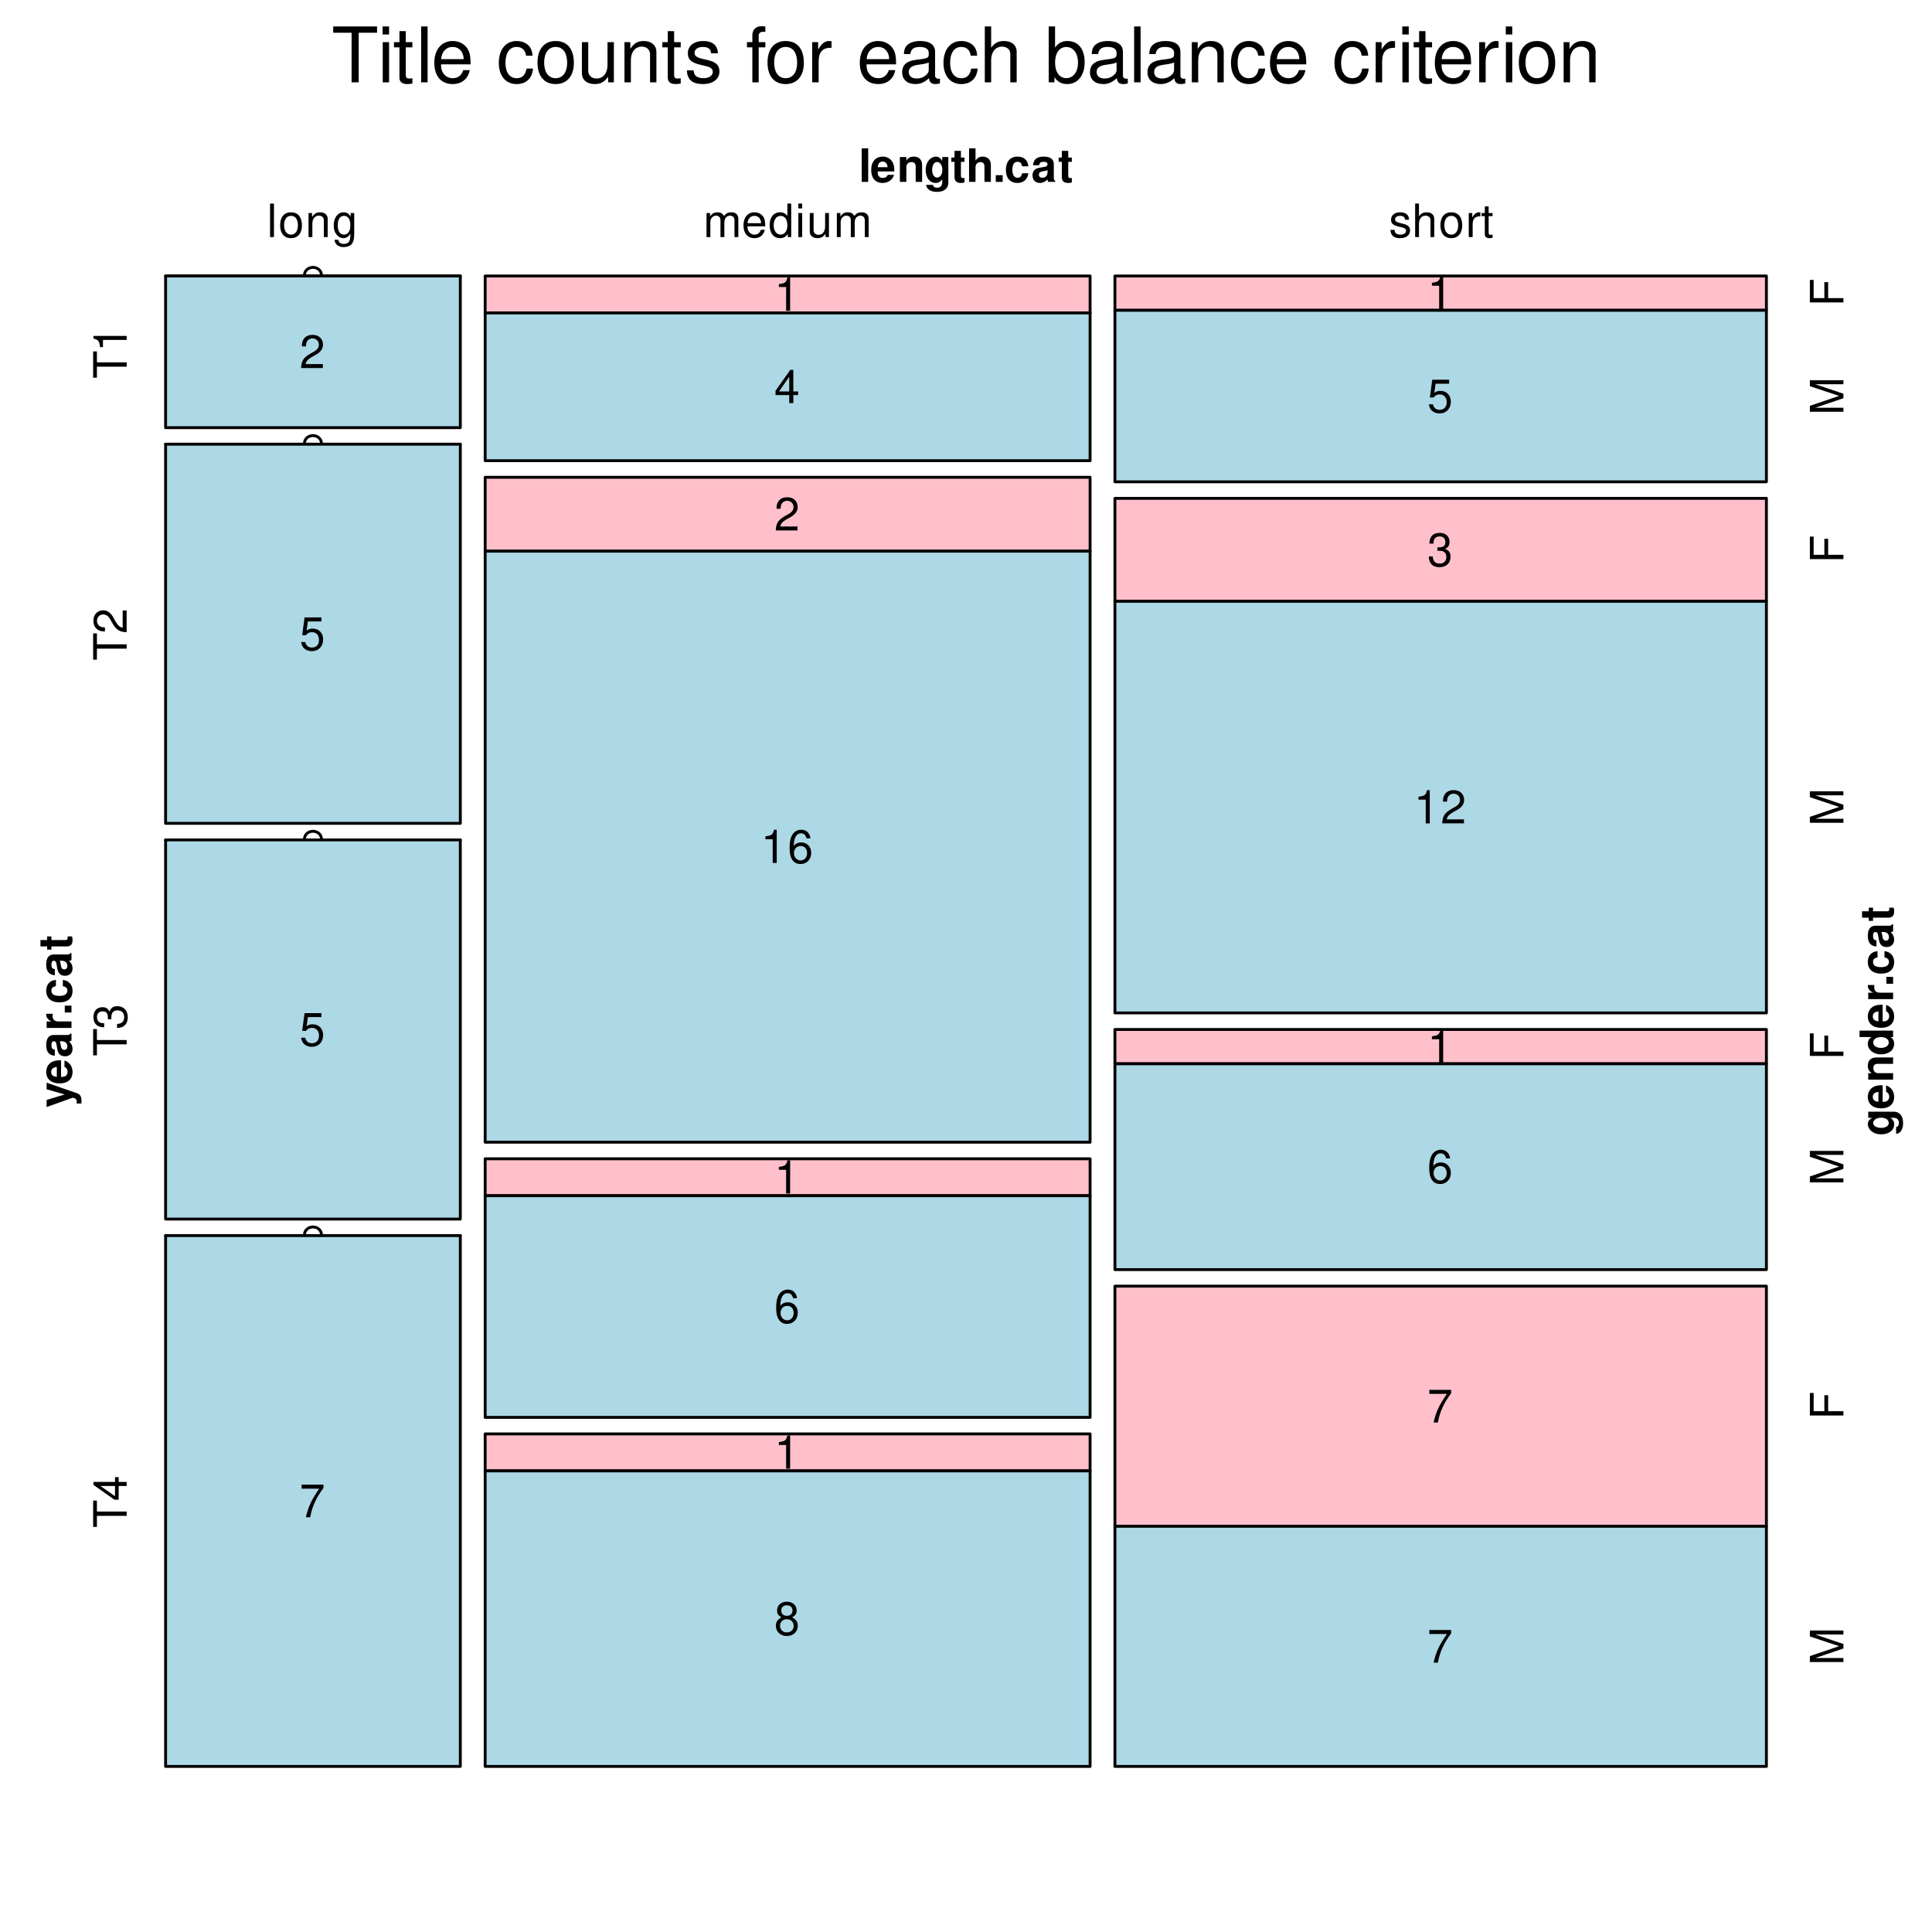 <?xml version="1.0" encoding="UTF-8"?>
<svg xmlns="http://www.w3.org/2000/svg" xmlns:xlink="http://www.w3.org/1999/xlink" width="504pt" height="504pt" viewBox="0 0 504 504" version="1.1">
<defs>
<g>
<symbol overflow="visible" id="glyph0-0">
<path style="stroke:none;" d=""/>
</symbol>
<symbol overflow="visible" id="glyph0-1">
<path style="stroke:none;" d="M 7.078 -12.938 L 11.859 -12.938 L 11.859 -14.578 L 0.422 -14.578 L 0.422 -12.938 L 5.219 -12.938 L 5.219 0 L 7.078 0 Z M 7.078 -12.938 "/>
</symbol>
<symbol overflow="visible" id="glyph0-2">
<path style="stroke:none;" d="M 3 -10.484 L 1.344 -10.484 L 1.344 0 L 3 0 Z M 3 -14.578 L 1.312 -14.578 L 1.312 -12.484 L 3 -12.484 Z M 3 -14.578 "/>
</symbol>
<symbol overflow="visible" id="glyph0-3">
<path style="stroke:none;" d="M 5.078 -10.484 L 3.359 -10.484 L 3.359 -13.359 L 1.703 -13.359 L 1.703 -10.484 L 0.281 -10.484 L 0.281 -9.125 L 1.703 -9.125 L 1.703 -1.203 C 1.703 -0.125 2.422 0.453 3.719 0.453 C 4.156 0.453 4.516 0.422 5.078 0.312 L 5.078 -1.078 C 4.844 -1.016 4.625 -1 4.281 -1 C 3.562 -1 3.359 -1.203 3.359 -1.938 L 3.359 -9.125 L 5.078 -9.125 Z M 5.078 -10.484 "/>
</symbol>
<symbol overflow="visible" id="glyph0-4">
<path style="stroke:none;" d="M 3.047 -14.578 L 1.359 -14.578 L 1.359 0 L 3.047 0 Z M 3.047 -14.578 "/>
</symbol>
<symbol overflow="visible" id="glyph0-5">
<path style="stroke:none;" d="M 10.266 -4.688 C 10.266 -6.281 10.141 -7.234 9.844 -8.016 C 9.156 -9.734 7.562 -10.781 5.594 -10.781 C 2.688 -10.781 0.797 -8.562 0.797 -5.094 C 0.797 -1.641 2.594 0.453 5.562 0.453 C 7.953 0.453 9.625 -0.906 10.047 -3.188 L 8.359 -3.188 C 7.906 -1.797 6.953 -1.078 5.625 -1.078 C 4.562 -1.078 3.656 -1.562 3.094 -2.438 C 2.703 -3.047 2.562 -3.641 2.547 -4.688 Z M 2.578 -6.047 C 2.719 -7.984 3.906 -9.234 5.578 -9.234 C 7.281 -9.234 8.453 -7.922 8.453 -6.047 Z M 2.578 -6.047 "/>
</symbol>
<symbol overflow="visible" id="glyph0-6">
<path style="stroke:none;" d=""/>
</symbol>
<symbol overflow="visible" id="glyph0-7">
<path style="stroke:none;" d="M 9.422 -6.953 C 9.344 -7.984 9.125 -8.641 8.719 -9.219 C 8 -10.203 6.734 -10.781 5.281 -10.781 C 2.438 -10.781 0.625 -8.547 0.625 -5.062 C 0.625 -1.688 2.422 0.453 5.266 0.453 C 7.766 0.453 9.344 -1.047 9.547 -3.594 L 7.859 -3.594 C 7.578 -1.922 6.719 -1.078 5.297 -1.078 C 3.453 -1.078 2.359 -2.578 2.359 -5.062 C 2.359 -7.688 3.438 -9.234 5.266 -9.234 C 6.656 -9.234 7.547 -8.422 7.734 -6.953 Z M 9.422 -6.953 "/>
</symbol>
<symbol overflow="visible" id="glyph0-8">
<path style="stroke:none;" d="M 5.438 -10.781 C 2.484 -10.781 0.719 -8.688 0.719 -5.156 C 0.719 -1.625 2.484 0.453 5.453 0.453 C 8.422 0.453 10.203 -1.641 10.203 -5.078 C 10.203 -8.719 8.484 -10.781 5.438 -10.781 Z M 5.453 -9.234 C 7.344 -9.234 8.453 -7.703 8.453 -5.094 C 8.453 -2.625 7.297 -1.078 5.453 -1.078 C 3.594 -1.078 2.453 -2.625 2.453 -5.156 C 2.453 -7.703 3.594 -9.234 5.453 -9.234 Z M 5.453 -9.234 "/>
</symbol>
<symbol overflow="visible" id="glyph0-9">
<path style="stroke:none;" d="M 9.641 0 L 9.641 -10.484 L 7.984 -10.484 L 7.984 -4.547 C 7.984 -2.406 6.859 -1 5.125 -1 C 3.797 -1 2.953 -1.797 2.953 -3.062 L 2.953 -10.484 L 1.297 -10.484 L 1.297 -2.406 C 1.297 -0.656 2.594 0.453 4.641 0.453 C 6.188 0.453 7.156 -0.078 8.141 -1.453 L 8.141 0 Z M 9.641 0 "/>
</symbol>
<symbol overflow="visible" id="glyph0-10">
<path style="stroke:none;" d="M 1.406 -10.484 L 1.406 0 L 3.078 0 L 3.078 -5.781 C 3.078 -7.922 4.203 -9.312 5.922 -9.312 C 7.234 -9.312 8.078 -8.516 8.078 -7.266 L 8.078 0 L 9.734 0 L 9.734 -7.922 C 9.734 -9.656 8.438 -10.781 6.422 -10.781 C 4.859 -10.781 3.859 -10.188 2.938 -8.719 L 2.938 -10.484 Z M 1.406 -10.484 "/>
</symbol>
<symbol overflow="visible" id="glyph0-11">
<path style="stroke:none;" d="M 8.766 -7.562 C 8.734 -9.625 7.375 -10.781 4.953 -10.781 C 2.516 -10.781 0.938 -9.516 0.938 -7.578 C 0.938 -5.938 1.781 -5.156 4.266 -4.562 L 5.812 -4.188 C 6.984 -3.906 7.438 -3.484 7.438 -2.734 C 7.438 -1.734 6.453 -1.078 5 -1.078 C 4.094 -1.078 3.344 -1.344 2.922 -1.781 C 2.656 -2.078 2.547 -2.375 2.438 -3.125 L 0.688 -3.125 C 0.766 -0.703 2.125 0.453 4.859 0.453 C 7.5 0.453 9.188 -0.844 9.188 -2.859 C 9.188 -4.422 8.297 -5.281 6.219 -5.781 L 4.625 -6.156 C 3.266 -6.484 2.688 -6.922 2.688 -7.656 C 2.688 -8.641 3.547 -9.234 4.906 -9.234 C 6.234 -9.234 6.953 -8.656 7 -7.562 Z M 8.766 -7.562 "/>
</symbol>
<symbol overflow="visible" id="glyph0-12">
<path style="stroke:none;" d="M 5.156 -10.484 L 3.422 -10.484 L 3.422 -12.125 C 3.422 -12.812 3.797 -13.188 4.578 -13.188 C 4.719 -13.188 4.781 -13.188 5.156 -13.156 L 5.156 -14.547 C 4.781 -14.625 4.562 -14.641 4.219 -14.641 C 2.688 -14.641 1.766 -13.766 1.766 -12.266 L 1.766 -10.484 L 0.359 -10.484 L 0.359 -9.125 L 1.766 -9.125 L 1.766 0 L 3.422 0 L 3.422 -9.125 L 5.156 -9.125 Z M 5.156 -10.484 "/>
</symbol>
<symbol overflow="visible" id="glyph0-13">
<path style="stroke:none;" d="M 1.375 -10.484 L 1.375 0 L 3.062 0 L 3.062 -5.438 C 3.078 -7.953 4.125 -9.078 6.422 -9.016 L 6.422 -10.719 C 6.141 -10.766 5.984 -10.781 5.781 -10.781 C 4.703 -10.781 3.875 -10.141 2.922 -8.578 L 2.922 -10.484 Z M 1.375 -10.484 "/>
</symbol>
<symbol overflow="visible" id="glyph0-14">
<path style="stroke:none;" d="M 10.703 -0.984 C 10.516 -0.938 10.438 -0.938 10.344 -0.938 C 9.766 -0.938 9.438 -1.234 9.438 -1.766 L 9.438 -7.922 C 9.438 -9.781 8.078 -10.781 5.5 -10.781 C 3.953 -10.781 2.734 -10.344 2.016 -9.562 C 1.547 -9.016 1.344 -8.422 1.297 -7.375 L 2.984 -7.375 C 3.125 -8.656 3.875 -9.234 5.438 -9.234 C 6.953 -9.234 7.781 -8.688 7.781 -7.688 L 7.781 -7.234 C 7.766 -6.516 7.406 -6.266 6.047 -6.078 C 3.688 -5.781 3.312 -5.703 2.688 -5.438 C 1.453 -4.922 0.844 -4 0.844 -2.641 C 0.844 -0.734 2.156 0.453 4.281 0.453 C 5.594 0.453 6.656 0 7.844 -1.078 C 7.953 0 8.484 0.453 9.562 0.453 C 9.922 0.453 10.141 0.422 10.703 0.281 Z M 7.781 -3.297 C 7.781 -2.734 7.625 -2.406 7.125 -1.938 C 6.438 -1.312 5.625 -1 4.641 -1 C 3.344 -1 2.578 -1.625 2.578 -2.688 C 2.578 -3.781 3.297 -4.344 5.094 -4.594 C 6.875 -4.844 7.219 -4.922 7.781 -5.188 Z M 7.781 -3.297 "/>
</symbol>
<symbol overflow="visible" id="glyph0-15">
<path style="stroke:none;" d="M 1.406 -14.578 L 1.406 0 L 3.062 0 L 3.062 -5.781 C 3.062 -7.922 4.188 -9.312 5.906 -9.312 C 6.453 -9.312 6.984 -9.156 7.375 -8.859 C 7.859 -8.5 8.062 -8 8.062 -7.266 L 8.062 0 L 9.719 0 L 9.719 -7.922 C 9.719 -9.688 8.453 -10.781 6.422 -10.781 C 4.938 -10.781 4.047 -10.312 3.062 -9.047 L 3.062 -14.578 Z M 1.406 -14.578 "/>
</symbol>
<symbol overflow="visible" id="glyph0-16">
<path style="stroke:none;" d="M 1.078 -14.578 L 1.078 0 L 2.578 0 L 2.578 -1.344 C 3.375 -0.125 4.438 0.453 5.906 0.453 C 8.656 0.453 10.453 -1.797 10.453 -5.281 C 10.453 -8.688 8.766 -10.781 5.984 -10.781 C 4.547 -10.781 3.516 -10.234 2.734 -9.062 L 2.734 -14.578 Z M 5.656 -9.219 C 7.516 -9.219 8.719 -7.594 8.719 -5.094 C 8.719 -2.719 7.484 -1.094 5.656 -1.094 C 3.875 -1.094 2.734 -2.703 2.734 -5.156 C 2.734 -7.625 3.875 -9.219 5.656 -9.219 Z M 5.656 -9.219 "/>
</symbol>
<symbol overflow="visible" id="glyph1-0">
<path style="stroke:none;" d=""/>
</symbol>
<symbol overflow="visible" id="glyph1-1">
<path style="stroke:none;" d="M 2.484 -8.75 L 0.797 -8.75 L 0.797 0 L 2.484 0 Z M 2.484 -8.75 "/>
</symbol>
<symbol overflow="visible" id="glyph1-2">
<path style="stroke:none;" d="M 6.281 -2.719 C 6.297 -2.859 6.297 -2.922 6.297 -3 C 6.297 -3.641 6.203 -4.25 6.047 -4.703 C 5.609 -5.875 4.578 -6.594 3.266 -6.594 C 1.406 -6.594 0.266 -5.25 0.266 -3.078 C 0.266 -1 1.391 0.281 3.234 0.281 C 4.688 0.281 5.859 -0.547 6.234 -1.828 L 4.578 -1.828 C 4.375 -1.312 3.906 -1.016 3.281 -1.016 C 2.812 -1.016 2.422 -1.219 2.188 -1.578 C 2.031 -1.812 1.969 -2.094 1.938 -2.719 Z M 1.969 -3.828 C 2.078 -4.828 2.5 -5.297 3.234 -5.297 C 4.016 -5.297 4.469 -4.781 4.547 -3.828 Z M 1.969 -3.828 "/>
</symbol>
<symbol overflow="visible" id="glyph1-3">
<path style="stroke:none;" d="M 0.75 -6.484 L 0.75 0 L 2.438 0 L 2.438 -3.891 C 2.438 -4.656 2.969 -5.156 3.797 -5.156 C 4.516 -5.156 4.875 -4.766 4.875 -4 L 4.875 0 L 6.547 0 L 6.547 -4.344 C 6.547 -5.781 5.766 -6.594 4.375 -6.594 C 3.5 -6.594 2.922 -6.281 2.438 -5.547 L 2.438 -6.484 Z M 0.75 -6.484 "/>
</symbol>
<symbol overflow="visible" id="glyph1-4">
<path style="stroke:none;" d="M 4.797 -6.484 L 4.797 -5.484 C 4.328 -6.234 3.812 -6.594 3.125 -6.594 C 2.562 -6.594 1.922 -6.297 1.469 -5.828 C 0.828 -5.156 0.484 -4.219 0.484 -3.078 C 0.484 -1.094 1.547 0.281 3.094 0.281 C 3.797 0.281 4.219 0.047 4.797 -0.656 L 4.797 0.219 C 4.797 1 4.25 1.531 3.453 1.531 C 2.859 1.531 2.484 1.266 2.359 0.781 L 0.625 0.781 C 0.641 1.281 0.812 1.625 1.266 1.984 C 1.781 2.406 2.484 2.609 3.391 2.609 C 5.266 2.609 6.391 1.719 6.391 0.219 L 6.391 -6.484 Z M 3.438 -5.188 C 4.234 -5.188 4.828 -4.312 4.828 -3.109 C 4.828 -1.938 4.266 -1.125 3.422 -1.125 C 2.688 -1.125 2.172 -1.938 2.172 -3.109 C 2.172 -4.328 2.688 -5.188 3.438 -5.188 Z M 3.438 -5.188 "/>
</symbol>
<symbol overflow="visible" id="glyph1-5">
<path style="stroke:none;" d="M 3.609 -6.344 L 2.672 -6.344 L 2.672 -8.094 L 1 -8.094 L 1 -6.344 L 0.172 -6.344 L 0.172 -5.234 L 1 -5.234 L 1 -1.25 C 1 -0.234 1.531 0.281 2.641 0.281 C 3.031 0.281 3.297 0.234 3.609 0.141 L 3.609 -1.031 C 3.438 -1.016 3.359 -1 3.234 -1 C 2.781 -1 2.672 -1.125 2.672 -1.703 L 2.672 -5.234 L 3.609 -5.234 Z M 3.609 -6.344 "/>
</symbol>
<symbol overflow="visible" id="glyph1-6">
<path style="stroke:none;" d="M 0.797 -8.75 L 0.797 0 L 2.484 0 L 2.484 -3.891 C 2.484 -4.625 3.031 -5.156 3.781 -5.156 C 4.156 -5.156 4.422 -5.031 4.625 -4.766 C 4.781 -4.547 4.812 -4.375 4.812 -3.953 L 4.812 0 L 6.484 0 L 6.484 -4.344 C 6.484 -5.141 6.281 -5.719 5.828 -6.094 C 5.453 -6.406 4.922 -6.594 4.375 -6.594 C 3.547 -6.594 2.953 -6.266 2.484 -5.547 L 2.484 -8.75 Z M 0.797 -8.75 "/>
</symbol>
<symbol overflow="visible" id="glyph1-7">
<path style="stroke:none;" d="M 2.562 -1.75 L 0.766 -1.75 L 0.766 0 L 2.562 0 Z M 2.562 -1.75 "/>
</symbol>
<symbol overflow="visible" id="glyph1-8">
<path style="stroke:none;" d="M 6.266 -4.062 C 6.141 -5.641 5.094 -6.594 3.469 -6.594 C 1.531 -6.594 0.406 -5.312 0.406 -3.109 C 0.406 -0.969 1.531 0.281 3.438 0.281 C 5.016 0.281 6.109 -0.703 6.266 -2.25 L 4.656 -2.25 C 4.453 -1.406 4.109 -1.078 3.438 -1.078 C 2.594 -1.078 2.094 -1.844 2.094 -3.109 C 2.094 -3.734 2.203 -4.297 2.406 -4.688 C 2.609 -5.047 2.969 -5.234 3.453 -5.234 C 4.141 -5.234 4.469 -4.906 4.656 -4.062 Z M 6.266 -4.062 "/>
</symbol>
<symbol overflow="visible" id="glyph1-9">
<path style="stroke:none;" d="M 6.281 -0.203 C 6 -0.484 5.906 -0.672 5.906 -1 L 5.906 -4.594 C 5.906 -5.922 5 -6.594 3.25 -6.594 C 1.5 -6.594 0.594 -5.844 0.484 -4.344 L 2.094 -4.344 C 2.188 -5.016 2.453 -5.234 3.281 -5.234 C 3.938 -5.234 4.266 -5.016 4.266 -4.578 C 4.266 -4.375 4.156 -4.188 3.969 -4.078 C 3.75 -3.953 3.75 -3.953 2.922 -3.828 L 2.25 -3.703 C 0.953 -3.484 0.344 -2.828 0.344 -1.672 C 0.344 -0.5 1.109 0.281 2.297 0.281 C 3.031 0.281 3.672 -0.031 4.266 -0.641 C 4.266 -0.312 4.312 -0.188 4.469 0 L 6.281 0 Z M 4.266 -2.609 C 4.266 -1.625 3.781 -1.078 2.922 -1.078 C 2.359 -1.078 2.016 -1.375 2.016 -1.859 C 2.016 -2.359 2.281 -2.609 2.969 -2.75 L 3.547 -2.859 C 4 -2.938 4.062 -2.969 4.266 -3.062 Z M 4.266 -2.609 "/>
</symbol>
<symbol overflow="visible" id="glyph2-0">
<path style="stroke:none;" d=""/>
</symbol>
<symbol overflow="visible" id="glyph2-1">
<path style="stroke:none;" d="M -6.484 -4.734 L -1.766 -3.391 L -6.484 -1.953 L -6.484 -0.109 L 0.266 -2.516 C 0.938 -2.516 1.391 -2.094 1.391 -1.469 C 1.391 -1.344 1.375 -1.234 1.312 -1.031 L 2.578 -1.031 C 2.609 -1.281 2.625 -1.422 2.625 -1.625 C 2.625 -2.062 2.547 -2.547 2.422 -2.844 C 2.234 -3.312 1.969 -3.516 1.188 -3.797 L -6.484 -6.453 Z M -6.484 -4.734 "/>
</symbol>
<symbol overflow="visible" id="glyph2-2">
<path style="stroke:none;" d="M -2.719 -6.281 C -2.859 -6.297 -2.922 -6.297 -3 -6.297 C -3.641 -6.297 -4.25 -6.203 -4.703 -6.047 C -5.875 -5.609 -6.594 -4.578 -6.594 -3.266 C -6.594 -1.406 -5.25 -0.266 -3.078 -0.266 C -1 -0.266 0.281 -1.391 0.281 -3.234 C 0.281 -4.688 -0.547 -5.859 -1.828 -6.234 L -1.828 -4.578 C -1.312 -4.375 -1.016 -3.906 -1.016 -3.281 C -1.016 -2.812 -1.219 -2.422 -1.578 -2.188 C -1.812 -2.031 -2.094 -1.969 -2.719 -1.938 Z M -3.828 -1.969 C -4.828 -2.078 -5.297 -2.5 -5.297 -3.234 C -5.297 -4.016 -4.781 -4.469 -3.828 -4.547 Z M -3.828 -1.969 "/>
</symbol>
<symbol overflow="visible" id="glyph2-3">
<path style="stroke:none;" d="M -0.203 -6.281 C -0.484 -6 -0.672 -5.906 -1 -5.906 L -4.594 -5.906 C -5.922 -5.906 -6.594 -5 -6.594 -3.25 C -6.594 -1.5 -5.844 -0.594 -4.344 -0.484 L -4.344 -2.094 C -5.016 -2.188 -5.234 -2.453 -5.234 -3.281 C -5.234 -3.938 -5.016 -4.266 -4.578 -4.266 C -4.375 -4.266 -4.188 -4.156 -4.078 -3.969 C -3.953 -3.75 -3.953 -3.75 -3.828 -2.922 L -3.703 -2.25 C -3.484 -0.953 -2.828 -0.344 -1.672 -0.344 C -0.5 -0.344 0.281 -1.109 0.281 -2.297 C 0.281 -3.031 -0.031 -3.672 -0.641 -4.266 C -0.312 -4.266 -0.188 -4.312 0 -4.469 L 0 -6.281 Z M -2.609 -4.266 C -1.625 -4.266 -1.078 -3.781 -1.078 -2.922 C -1.078 -2.359 -1.375 -2.016 -1.859 -2.016 C -2.359 -2.016 -2.609 -2.281 -2.75 -2.969 L -2.859 -3.547 C -2.938 -4 -2.969 -4.062 -3.062 -4.266 Z M -2.609 -4.266 "/>
</symbol>
<symbol overflow="visible" id="glyph2-4">
<path style="stroke:none;" d="M -6.484 -0.75 L 0 -0.75 L 0 -2.438 L -3.438 -2.438 C -4.422 -2.438 -4.922 -2.922 -4.922 -3.906 C -4.922 -4.094 -4.906 -4.219 -4.875 -4.438 L -6.578 -4.438 C -6.594 -4.344 -6.594 -4.312 -6.594 -4.234 C -6.594 -3.469 -6.078 -2.812 -5.203 -2.438 L -6.484 -2.438 Z M -6.484 -0.75 "/>
</symbol>
<symbol overflow="visible" id="glyph2-5">
<path style="stroke:none;" d="M -1.75 -2.562 L -1.75 -0.766 L 0 -0.766 L 0 -2.562 Z M -1.75 -2.562 "/>
</symbol>
<symbol overflow="visible" id="glyph2-6">
<path style="stroke:none;" d="M -4.062 -6.266 C -5.641 -6.141 -6.594 -5.094 -6.594 -3.469 C -6.594 -1.531 -5.312 -0.406 -3.109 -0.406 C -0.969 -0.406 0.281 -1.531 0.281 -3.438 C 0.281 -5.016 -0.703 -6.109 -2.25 -6.266 L -2.25 -4.656 C -1.406 -4.453 -1.078 -4.109 -1.078 -3.438 C -1.078 -2.594 -1.844 -2.094 -3.109 -2.094 C -3.734 -2.094 -4.297 -2.203 -4.688 -2.406 C -5.047 -2.609 -5.234 -2.969 -5.234 -3.453 C -5.234 -4.141 -4.906 -4.469 -4.062 -4.656 Z M -4.062 -6.266 "/>
</symbol>
<symbol overflow="visible" id="glyph2-7">
<path style="stroke:none;" d="M -6.344 -3.609 L -6.344 -2.672 L -8.094 -2.672 L -8.094 -1 L -6.344 -1 L -6.344 -0.172 L -5.234 -0.172 L -5.234 -1 L -1.25 -1 C -0.234 -1 0.281 -1.531 0.281 -2.641 C 0.281 -3.031 0.234 -3.297 0.141 -3.609 L -1.031 -3.609 C -1.016 -3.438 -1 -3.359 -1 -3.234 C -1 -2.781 -1.125 -2.672 -1.703 -2.672 L -5.234 -2.672 L -5.234 -3.609 Z M -6.344 -3.609 "/>
</symbol>
<symbol overflow="visible" id="glyph2-8">
<path style="stroke:none;" d="M -6.484 -4.797 L -5.484 -4.797 C -6.234 -4.328 -6.594 -3.812 -6.594 -3.125 C -6.594 -2.562 -6.297 -1.922 -5.828 -1.469 C -5.156 -0.828 -4.219 -0.484 -3.078 -0.484 C -1.094 -0.484 0.281 -1.547 0.281 -3.094 C 0.281 -3.797 0.047 -4.219 -0.656 -4.797 L 0.219 -4.797 C 1 -4.797 1.531 -4.25 1.531 -3.453 C 1.531 -2.859 1.266 -2.484 0.781 -2.359 L 0.781 -0.625 C 1.281 -0.641 1.625 -0.812 1.984 -1.266 C 2.406 -1.781 2.609 -2.484 2.609 -3.391 C 2.609 -5.266 1.719 -6.391 0.219 -6.391 L -6.484 -6.391 Z M -5.188 -3.438 C -5.188 -4.234 -4.312 -4.828 -3.109 -4.828 C -1.938 -4.828 -1.125 -4.266 -1.125 -3.422 C -1.125 -2.688 -1.938 -2.172 -3.109 -2.172 C -4.328 -2.172 -5.188 -2.688 -5.188 -3.438 Z M -5.188 -3.438 "/>
</symbol>
<symbol overflow="visible" id="glyph2-9">
<path style="stroke:none;" d="M -6.484 -0.75 L 0 -0.75 L 0 -2.438 L -3.891 -2.438 C -4.656 -2.438 -5.156 -2.969 -5.156 -3.797 C -5.156 -4.516 -4.766 -4.875 -4 -4.875 L 0 -4.875 L 0 -6.547 L -4.344 -6.547 C -5.781 -6.547 -6.594 -5.766 -6.594 -4.375 C -6.594 -3.5 -6.281 -2.922 -5.547 -2.438 L -6.484 -2.438 Z M -6.484 -0.75 "/>
</symbol>
<symbol overflow="visible" id="glyph2-10">
<path style="stroke:none;" d="M 0 -4.859 L 0 -6.547 L -8.75 -6.547 L -8.75 -4.859 L -5.641 -4.859 C -6.281 -4.438 -6.594 -3.891 -6.594 -3.078 C -6.594 -1.531 -5.094 -0.344 -3.141 -0.344 C -2.266 -0.344 -1.375 -0.609 -0.75 -1.047 C -0.125 -1.484 0.281 -2.281 0.281 -3.078 C 0.281 -3.891 -0.016 -4.438 -0.656 -4.859 Z M -5.188 -3.438 C -5.188 -4.297 -4.375 -4.859 -3.125 -4.859 C -1.938 -4.859 -1.125 -4.281 -1.125 -3.438 C -1.125 -2.609 -1.953 -2.031 -3.141 -2.031 C -4.359 -2.031 -5.188 -2.609 -5.188 -3.438 Z M -5.188 -3.438 "/>
</symbol>
<symbol overflow="visible" id="glyph3-0">
<path style="stroke:none;" d=""/>
</symbol>
<symbol overflow="visible" id="glyph3-1">
<path style="stroke:none;" d="M 1.828 -8.75 L 0.812 -8.75 L 0.812 0 L 1.828 0 Z M 1.828 -8.75 "/>
</symbol>
<symbol overflow="visible" id="glyph3-2">
<path style="stroke:none;" d="M 3.266 -6.469 C 1.484 -6.469 0.438 -5.203 0.438 -3.094 C 0.438 -0.969 1.484 0.281 3.281 0.281 C 5.047 0.281 6.125 -0.984 6.125 -3.047 C 6.125 -5.234 5.094 -6.469 3.266 -6.469 Z M 3.281 -5.547 C 4.406 -5.547 5.078 -4.625 5.078 -3.062 C 5.078 -1.578 4.375 -0.641 3.281 -0.641 C 2.156 -0.641 1.469 -1.578 1.469 -3.094 C 1.469 -4.625 2.156 -5.547 3.281 -5.547 Z M 3.281 -5.547 "/>
</symbol>
<symbol overflow="visible" id="glyph3-3">
<path style="stroke:none;" d="M 0.844 -6.281 L 0.844 0 L 1.844 0 L 1.844 -3.469 C 1.844 -4.75 2.516 -5.594 3.547 -5.594 C 4.344 -5.594 4.844 -5.109 4.844 -4.359 L 4.844 0 L 5.844 0 L 5.844 -4.75 C 5.844 -5.797 5.062 -6.469 3.859 -6.469 C 2.922 -6.469 2.312 -6.109 1.766 -5.234 L 1.766 -6.281 Z M 0.844 -6.281 "/>
</symbol>
<symbol overflow="visible" id="glyph3-4">
<path style="stroke:none;" d="M 4.844 -6.281 L 4.844 -5.375 C 4.344 -6.125 3.797 -6.469 3 -6.469 C 1.469 -6.469 0.422 -5.047 0.422 -3.031 C 0.422 -1.984 0.672 -1.219 1.219 -0.578 C 1.688 -0.031 2.281 0.281 2.922 0.281 C 3.688 0.281 4.219 -0.062 4.75 -0.859 L 4.75 -0.531 C 4.75 1.156 4.281 1.781 3.031 1.781 C 2.188 1.781 1.734 1.438 1.641 0.719 L 0.625 0.719 C 0.719 1.891 1.641 2.609 3.016 2.609 C 3.938 2.609 4.703 2.312 5.109 1.812 C 5.594 1.219 5.766 0.438 5.766 -1.031 L 5.766 -6.281 Z M 3.094 -5.547 C 4.156 -5.547 4.75 -4.656 4.75 -3.062 C 4.75 -1.531 4.141 -0.641 3.094 -0.641 C 2.062 -0.641 1.469 -1.547 1.469 -3.094 C 1.469 -4.625 2.062 -5.547 3.094 -5.547 Z M 3.094 -5.547 "/>
</symbol>
<symbol overflow="visible" id="glyph3-5">
<path style="stroke:none;" d="M 0.844 -6.281 L 0.844 0 L 1.844 0 L 1.844 -3.953 C 1.844 -4.859 2.516 -5.594 3.328 -5.594 C 4.062 -5.594 4.484 -5.141 4.484 -4.328 L 4.484 0 L 5.5 0 L 5.5 -3.953 C 5.5 -4.859 6.156 -5.594 6.969 -5.594 C 7.703 -5.594 8.141 -5.125 8.141 -4.328 L 8.141 0 L 9.141 0 L 9.141 -4.719 C 9.141 -5.844 8.5 -6.469 7.312 -6.469 C 6.484 -6.469 5.969 -6.219 5.391 -5.516 C 5.016 -6.188 4.516 -6.469 3.703 -6.469 C 2.859 -6.469 2.297 -6.156 1.766 -5.406 L 1.766 -6.281 Z M 0.844 -6.281 "/>
</symbol>
<symbol overflow="visible" id="glyph3-6">
<path style="stroke:none;" d="M 6.156 -2.812 C 6.156 -3.766 6.078 -4.344 5.906 -4.812 C 5.5 -5.844 4.531 -6.469 3.359 -6.469 C 1.609 -6.469 0.484 -5.141 0.484 -3.062 C 0.484 -0.984 1.562 0.281 3.344 0.281 C 4.781 0.281 5.766 -0.547 6.031 -1.906 L 5.016 -1.906 C 4.734 -1.078 4.172 -0.641 3.375 -0.641 C 2.734 -0.641 2.203 -0.938 1.859 -1.469 C 1.625 -1.828 1.531 -2.188 1.531 -2.812 Z M 1.547 -3.625 C 1.625 -4.781 2.344 -5.547 3.344 -5.547 C 4.375 -5.547 5.078 -4.75 5.078 -3.625 Z M 1.547 -3.625 "/>
</symbol>
<symbol overflow="visible" id="glyph3-7">
<path style="stroke:none;" d="M 5.938 -8.75 L 4.938 -8.75 L 4.938 -5.5 C 4.531 -6.125 3.859 -6.469 3.016 -6.469 C 1.375 -6.469 0.312 -5.156 0.312 -3.156 C 0.312 -1.031 1.344 0.281 3.047 0.281 C 3.906 0.281 4.516 -0.047 5.047 -0.828 L 5.047 0 L 5.938 0 Z M 3.188 -5.531 C 4.266 -5.531 4.938 -4.578 4.938 -3.078 C 4.938 -1.625 4.25 -0.656 3.188 -0.656 C 2.094 -0.656 1.359 -1.625 1.359 -3.094 C 1.359 -4.562 2.094 -5.531 3.188 -5.531 Z M 3.188 -5.531 "/>
</symbol>
<symbol overflow="visible" id="glyph3-8">
<path style="stroke:none;" d="M 1.797 -6.281 L 0.797 -6.281 L 0.797 0 L 1.797 0 Z M 1.797 -8.75 L 0.797 -8.75 L 0.797 -7.484 L 1.797 -7.484 Z M 1.797 -8.75 "/>
</symbol>
<symbol overflow="visible" id="glyph3-9">
<path style="stroke:none;" d="M 5.781 0 L 5.781 -6.281 L 4.781 -6.281 L 4.781 -2.719 C 4.781 -1.438 4.109 -0.594 3.078 -0.594 C 2.281 -0.594 1.781 -1.078 1.781 -1.844 L 1.781 -6.281 L 0.781 -6.281 L 0.781 -1.438 C 0.781 -0.391 1.562 0.281 2.781 0.281 C 3.703 0.281 4.297 -0.047 4.891 -0.875 L 4.891 0 Z M 5.781 0 "/>
</symbol>
<symbol overflow="visible" id="glyph3-10">
<path style="stroke:none;" d="M 5.25 -4.531 C 5.25 -5.766 4.422 -6.469 2.969 -6.469 C 1.516 -6.469 0.562 -5.719 0.562 -4.547 C 0.562 -3.562 1.062 -3.094 2.562 -2.734 L 3.484 -2.516 C 4.188 -2.344 4.469 -2.094 4.469 -1.641 C 4.469 -1.047 3.875 -0.641 3 -0.641 C 2.453 -0.641 2 -0.797 1.75 -1.062 C 1.594 -1.25 1.531 -1.422 1.469 -1.875 L 0.406 -1.875 C 0.453 -0.422 1.266 0.281 2.922 0.281 C 4.5 0.281 5.516 -0.5 5.516 -1.719 C 5.516 -2.656 4.984 -3.172 3.734 -3.469 L 2.766 -3.703 C 1.953 -3.891 1.609 -4.156 1.609 -4.594 C 1.609 -5.188 2.125 -5.547 2.938 -5.547 C 3.75 -5.547 4.172 -5.203 4.203 -4.531 Z M 5.25 -4.531 "/>
</symbol>
<symbol overflow="visible" id="glyph3-11">
<path style="stroke:none;" d="M 0.844 -8.75 L 0.844 0 L 1.844 0 L 1.844 -3.469 C 1.844 -4.75 2.516 -5.594 3.547 -5.594 C 3.875 -5.594 4.188 -5.5 4.422 -5.312 C 4.719 -5.094 4.844 -4.797 4.844 -4.359 L 4.844 0 L 5.828 0 L 5.828 -4.75 C 5.828 -5.812 5.078 -6.469 3.859 -6.469 C 2.969 -6.469 2.422 -6.188 1.844 -5.422 L 1.844 -8.75 Z M 0.844 -8.75 "/>
</symbol>
<symbol overflow="visible" id="glyph3-12">
<path style="stroke:none;" d="M 0.828 -6.281 L 0.828 0 L 1.844 0 L 1.844 -3.266 C 1.844 -4.781 2.469 -5.453 3.859 -5.406 L 3.859 -6.438 C 3.688 -6.453 3.594 -6.469 3.469 -6.469 C 2.812 -6.469 2.328 -6.078 1.75 -5.141 L 1.75 -6.281 Z M 0.828 -6.281 "/>
</symbol>
<symbol overflow="visible" id="glyph3-13">
<path style="stroke:none;" d="M 3.047 -6.281 L 2.016 -6.281 L 2.016 -8.016 L 1.016 -8.016 L 1.016 -6.281 L 0.172 -6.281 L 0.172 -5.469 L 1.016 -5.469 L 1.016 -0.719 C 1.016 -0.078 1.453 0.281 2.234 0.281 C 2.5 0.281 2.719 0.25 3.047 0.188 L 3.047 -0.641 C 2.906 -0.609 2.766 -0.594 2.562 -0.594 C 2.141 -0.594 2.016 -0.719 2.016 -1.156 L 2.016 -5.469 L 3.047 -5.469 Z M 3.047 -6.281 "/>
</symbol>
<symbol overflow="visible" id="glyph3-14">
<path style="stroke:none;" d="M 6.078 -1.047 L 1.594 -1.047 C 1.703 -1.766 2.094 -2.219 3.125 -2.859 L 4.328 -3.531 C 5.516 -4.188 6.125 -5.078 6.125 -6.141 C 6.125 -6.859 5.844 -7.531 5.344 -8 C 4.844 -8.453 4.219 -8.672 3.406 -8.672 C 2.328 -8.672 1.531 -8.297 1.062 -7.547 C 0.75 -7.094 0.625 -6.547 0.594 -5.672 L 1.656 -5.672 C 1.688 -6.266 1.766 -6.609 1.906 -6.906 C 2.188 -7.422 2.734 -7.75 3.375 -7.75 C 4.328 -7.75 5.047 -7.062 5.047 -6.125 C 5.047 -5.422 4.656 -4.828 3.906 -4.391 L 2.797 -3.75 C 1.016 -2.719 0.5 -1.906 0.406 -0.016 L 6.078 -0.016 Z M 6.078 -1.047 "/>
</symbol>
<symbol overflow="visible" id="glyph3-15">
<path style="stroke:none;" d="M 5.719 -8.516 L 1.312 -8.516 L 0.688 -3.875 L 1.656 -3.875 C 2.141 -4.469 2.562 -4.672 3.234 -4.672 C 4.375 -4.672 5.078 -3.891 5.078 -2.625 C 5.078 -1.406 4.375 -0.656 3.219 -0.656 C 2.297 -0.656 1.734 -1.125 1.469 -2.094 L 0.422 -2.094 C 0.562 -1.391 0.688 -1.062 0.938 -0.75 C 1.422 -0.094 2.281 0.281 3.234 0.281 C 4.953 0.281 6.156 -0.969 6.156 -2.766 C 6.156 -4.453 5.047 -5.609 3.406 -5.609 C 2.812 -5.609 2.328 -5.453 1.844 -5.094 L 2.172 -7.469 L 5.719 -7.469 Z M 5.719 -8.516 "/>
</symbol>
<symbol overflow="visible" id="glyph3-16">
<path style="stroke:none;" d="M 6.234 -8.516 L 0.547 -8.516 L 0.547 -7.469 L 5.141 -7.469 C 3.125 -4.578 2.297 -2.797 1.656 0 L 2.781 0 C 3.25 -2.719 4.312 -5.062 6.234 -7.625 Z M 6.234 -8.516 "/>
</symbol>
<symbol overflow="visible" id="glyph3-17">
<path style="stroke:none;" d="M 3.109 -6.188 L 3.109 0 L 4.156 0 L 4.156 -8.672 L 3.469 -8.672 C 3.094 -7.344 2.859 -7.156 1.219 -6.953 L 1.219 -6.188 Z M 3.109 -6.188 "/>
</symbol>
<symbol overflow="visible" id="glyph3-18">
<path style="stroke:none;" d="M 3.922 -2.094 L 3.922 0 L 4.984 0 L 4.984 -2.094 L 6.234 -2.094 L 6.234 -3.047 L 4.984 -3.047 L 4.984 -8.672 L 4.203 -8.672 L 0.344 -3.219 L 0.344 -2.094 Z M 3.922 -3.047 L 1.266 -3.047 L 3.922 -6.875 Z M 3.922 -3.047 "/>
</symbol>
<symbol overflow="visible" id="glyph3-19">
<path style="stroke:none;" d="M 5.969 -6.422 C 5.766 -7.844 4.859 -8.672 3.562 -8.672 C 2.625 -8.672 1.781 -8.219 1.281 -7.438 C 0.75 -6.594 0.516 -5.531 0.516 -3.953 C 0.516 -2.5 0.719 -1.578 1.234 -0.797 C 1.688 -0.094 2.438 0.281 3.375 0.281 C 4.984 0.281 6.156 -0.938 6.156 -2.625 C 6.156 -4.219 5.078 -5.359 3.547 -5.359 C 2.719 -5.359 2.047 -5.047 1.594 -4.406 C 1.609 -6.547 2.281 -7.734 3.484 -7.734 C 4.234 -7.734 4.75 -7.266 4.922 -6.422 Z M 3.422 -4.422 C 4.438 -4.422 5.078 -3.703 5.078 -2.547 C 5.078 -1.453 4.359 -0.656 3.391 -0.656 C 2.406 -0.656 1.656 -1.484 1.656 -2.594 C 1.656 -3.672 2.375 -4.422 3.422 -4.422 Z M 3.422 -4.422 "/>
</symbol>
<symbol overflow="visible" id="glyph3-20">
<path style="stroke:none;" d="M 4.688 -4.578 C 5.578 -5.109 5.859 -5.547 5.859 -6.359 C 5.859 -7.734 4.812 -8.672 3.297 -8.672 C 1.797 -8.672 0.75 -7.734 0.75 -6.375 C 0.75 -5.547 1.016 -5.125 1.891 -4.578 C 0.922 -4.078 0.438 -3.375 0.438 -2.406 C 0.438 -0.828 1.609 0.281 3.297 0.281 C 4.984 0.281 6.156 -0.828 6.156 -2.406 C 6.156 -3.375 5.672 -4.078 4.688 -4.578 Z M 3.297 -7.734 C 4.203 -7.734 4.781 -7.203 4.781 -6.344 C 4.781 -5.516 4.188 -4.984 3.297 -4.984 C 2.406 -4.984 1.828 -5.516 1.828 -6.359 C 1.828 -7.203 2.406 -7.734 3.297 -7.734 Z M 3.297 -4.094 C 4.359 -4.094 5.078 -3.391 5.078 -2.391 C 5.078 -1.344 4.375 -0.656 3.281 -0.656 C 2.25 -0.656 1.531 -1.375 1.531 -2.375 C 1.531 -3.406 2.234 -4.094 3.297 -4.094 Z M 3.297 -4.094 "/>
</symbol>
<symbol overflow="visible" id="glyph3-21">
<path style="stroke:none;" d="M 2.656 -4 L 3.234 -4 C 4.375 -4 4.984 -3.453 4.984 -2.406 C 4.984 -1.312 4.328 -0.656 3.234 -0.656 C 2.078 -0.656 1.516 -1.25 1.438 -2.516 L 0.391 -2.516 C 0.438 -1.828 0.547 -1.375 0.75 -0.984 C 1.203 -0.141 2.031 0.281 3.188 0.281 C 4.938 0.281 6.078 -0.781 6.078 -2.422 C 6.078 -3.531 5.656 -4.125 4.625 -4.484 C 5.422 -4.812 5.812 -5.406 5.812 -6.281 C 5.812 -7.781 4.844 -8.672 3.234 -8.672 C 1.516 -8.672 0.594 -7.719 0.562 -5.875 L 1.625 -5.875 C 1.625 -6.406 1.688 -6.703 1.812 -6.969 C 2.047 -7.469 2.578 -7.75 3.234 -7.75 C 4.172 -7.75 4.734 -7.188 4.734 -6.25 C 4.734 -5.641 4.531 -5.266 4.062 -5.062 C 3.766 -4.938 3.391 -4.891 2.656 -4.891 Z M 2.656 -4 "/>
</symbol>
<symbol overflow="visible" id="glyph4-0">
<path style="stroke:none;" d=""/>
</symbol>
<symbol overflow="visible" id="glyph4-1">
<path style="stroke:none;" d="M -7.766 -4.25 L -7.766 -7.109 L -8.75 -7.109 L -8.75 -0.25 L -7.766 -0.25 L -7.766 -3.125 L 0 -3.125 L 0 -4.25 Z M -7.766 -4.25 "/>
</symbol>
<symbol overflow="visible" id="glyph4-2">
<path style="stroke:none;" d="M -2.094 -3.922 L 0 -3.922 L 0 -4.984 L -2.094 -4.984 L -2.094 -6.234 L -3.047 -6.234 L -3.047 -4.984 L -8.672 -4.984 L -8.672 -4.203 L -3.219 -0.344 L -2.094 -0.344 Z M -3.047 -3.922 L -3.047 -1.266 L -6.875 -3.922 Z M -3.047 -3.922 "/>
</symbol>
<symbol overflow="visible" id="glyph4-3">
<path style="stroke:none;" d="M -4 -2.656 L -4 -3.234 C -4 -4.375 -3.453 -4.984 -2.406 -4.984 C -1.312 -4.984 -0.656 -4.328 -0.656 -3.234 C -0.656 -2.078 -1.25 -1.516 -2.516 -1.438 L -2.516 -0.391 C -1.828 -0.438 -1.375 -0.547 -0.984 -0.75 C -0.141 -1.203 0.281 -2.031 0.281 -3.188 C 0.281 -4.938 -0.781 -6.078 -2.422 -6.078 C -3.531 -6.078 -4.125 -5.656 -4.484 -4.625 C -4.812 -5.422 -5.406 -5.812 -6.281 -5.812 C -7.781 -5.812 -8.672 -4.844 -8.672 -3.234 C -8.672 -1.516 -7.719 -0.594 -5.875 -0.562 L -5.875 -1.625 C -6.406 -1.625 -6.703 -1.688 -6.969 -1.812 C -7.469 -2.047 -7.75 -2.578 -7.75 -3.234 C -7.75 -4.172 -7.188 -4.734 -6.25 -4.734 C -5.641 -4.734 -5.266 -4.531 -5.062 -4.062 C -4.938 -3.766 -4.891 -3.391 -4.891 -2.656 Z M -4 -2.656 "/>
</symbol>
<symbol overflow="visible" id="glyph4-4">
<path style="stroke:none;" d="M -1.047 -6.078 L -1.047 -1.594 C -1.766 -1.703 -2.219 -2.094 -2.859 -3.125 L -3.531 -4.328 C -4.188 -5.516 -5.078 -6.125 -6.141 -6.125 C -6.859 -6.125 -7.531 -5.844 -8 -5.344 C -8.453 -4.844 -8.672 -4.219 -8.672 -3.406 C -8.672 -2.328 -8.297 -1.531 -7.547 -1.062 C -7.094 -0.75 -6.547 -0.625 -5.672 -0.594 L -5.672 -1.656 C -6.266 -1.688 -6.609 -1.766 -6.906 -1.906 C -7.422 -2.188 -7.75 -2.734 -7.75 -3.375 C -7.75 -4.328 -7.062 -5.047 -6.125 -5.047 C -5.422 -5.047 -4.828 -4.656 -4.391 -3.906 L -3.75 -2.797 C -2.719 -1.016 -1.906 -0.5 -0.016 -0.406 L -0.016 -6.078 Z M -1.047 -6.078 "/>
</symbol>
<symbol overflow="visible" id="glyph4-5">
<path style="stroke:none;" d="M -6.188 -3.109 L 0 -3.109 L 0 -4.156 L -8.672 -4.156 L -8.672 -3.469 C -7.344 -3.094 -7.156 -2.859 -6.953 -1.219 L -6.188 -1.219 Z M -6.188 -3.109 "/>
</symbol>
<symbol overflow="visible" id="glyph4-6">
<path style="stroke:none;" d="M 0 -5.609 L -7.328 -8.078 L 0 -8.078 L 0 -9.125 L -8.75 -9.125 L -8.75 -7.578 L -1.125 -5.047 L -8.75 -2.453 L -8.75 -0.906 L 0 -0.906 L 0 -1.953 L -7.328 -1.953 L 0 -4.438 Z M 0 -5.609 "/>
</symbol>
<symbol overflow="visible" id="glyph4-7">
<path style="stroke:none;" d="M -3.984 -2.203 L -3.984 -6.375 L -4.969 -6.375 L -4.969 -2.203 L -7.766 -2.203 L -7.766 -6.953 L -8.75 -6.953 L -8.75 -1.078 L 0 -1.078 L 0 -2.203 Z M -3.984 -2.203 "/>
</symbol>
</g>
</defs>
<g id="surface1">
<rect x="0" y="0" width="504" height="504" style="fill:rgb(100%,100%,100%);fill-opacity:1;stroke:none;"/>
<g style="fill:rgb(0%,0%,0%);fill-opacity:1;">
  <use xlink:href="#glyph0-1" x="86.5" y="21.479"/>
  <use xlink:href="#glyph0-2" x="98.5" y="21.479"/>
  <use xlink:href="#glyph0-3" x="102.5" y="21.479"/>
  <use xlink:href="#glyph0-4" x="108.5" y="21.479"/>
  <use xlink:href="#glyph0-5" x="112.5" y="21.479"/>
  <use xlink:href="#glyph0-6" x="123.5" y="21.479"/>
  <use xlink:href="#glyph0-7" x="129.5" y="21.479"/>
  <use xlink:href="#glyph0-8" x="139.5" y="21.479"/>
  <use xlink:href="#glyph0-9" x="150.5" y="21.479"/>
  <use xlink:href="#glyph0-10" x="161.5" y="21.479"/>
  <use xlink:href="#glyph0-3" x="172.5" y="21.479"/>
  <use xlink:href="#glyph0-11" x="178.5" y="21.479"/>
  <use xlink:href="#glyph0-6" x="188.5" y="21.479"/>
  <use xlink:href="#glyph0-12" x="194.5" y="21.479"/>
  <use xlink:href="#glyph0-8" x="199.5" y="21.479"/>
  <use xlink:href="#glyph0-13" x="210.5" y="21.479"/>
  <use xlink:href="#glyph0-6" x="217.5" y="21.479"/>
  <use xlink:href="#glyph0-5" x="223.5" y="21.479"/>
  <use xlink:href="#glyph0-14" x="234.5" y="21.479"/>
  <use xlink:href="#glyph0-7" x="245.5" y="21.479"/>
  <use xlink:href="#glyph0-15" x="255.5" y="21.479"/>
  <use xlink:href="#glyph0-6" x="266.5" y="21.479"/>
  <use xlink:href="#glyph0-16" x="272.5" y="21.479"/>
  <use xlink:href="#glyph0-14" x="283.5" y="21.479"/>
  <use xlink:href="#glyph0-4" x="294.5" y="21.479"/>
  <use xlink:href="#glyph0-14" x="298.5" y="21.479"/>
  <use xlink:href="#glyph0-10" x="309.5" y="21.479"/>
  <use xlink:href="#glyph0-7" x="320.5" y="21.479"/>
  <use xlink:href="#glyph0-5" x="330.5" y="21.479"/>
  <use xlink:href="#glyph0-6" x="341.5" y="21.479"/>
  <use xlink:href="#glyph0-7" x="347.5" y="21.479"/>
  <use xlink:href="#glyph0-13" x="357.5" y="21.479"/>
  <use xlink:href="#glyph0-2" x="364.5" y="21.479"/>
  <use xlink:href="#glyph0-3" x="368.5" y="21.479"/>
  <use xlink:href="#glyph0-5" x="373.5" y="21.479"/>
  <use xlink:href="#glyph0-13" x="384.5" y="21.479"/>
  <use xlink:href="#glyph0-2" x="391.5" y="21.479"/>
  <use xlink:href="#glyph0-8" x="395.5" y="21.479"/>
  <use xlink:href="#glyph0-10" x="406.5" y="21.479"/>
</g>
<path style="fill:none;stroke-width:0.75;stroke-linecap:round;stroke-linejoin:round;stroke:rgb(0%,0%,0%);stroke-opacity:1;stroke-miterlimit:10;" d="M 81.641 72 L 81.641 72 "/>
<path style="fill:none;stroke-width:0.75;stroke-linecap:round;stroke-linejoin:round;stroke:rgb(0%,0%,0%);stroke-opacity:1;stroke-miterlimit:10;" d="M 43.199 72 L 120.082 72 "/>
<path style="fill:none;stroke-width:0.75;stroke-linecap:round;stroke-linejoin:round;stroke:rgb(0%,0%,0%);stroke-opacity:1;stroke-miterlimit:10;" d="M 83.891 72 C 83.891 75 79.391 75 79.391 72 C 79.391 69 83.891 69 83.891 72 "/>
<path style="fill-rule:nonzero;fill:rgb(67.843%,84.706%,90.196%);fill-opacity:1;stroke-width:0.75;stroke-linecap:round;stroke-linejoin:round;stroke:rgb(0%,0%,0%);stroke-opacity:1;stroke-miterlimit:10;" d="M 43.199 111.562 L 120.082 111.562 L 120.082 72 L 43.199 72 Z M 43.199 111.562 "/>
<path style="fill:none;stroke-width:0.75;stroke-linecap:round;stroke-linejoin:round;stroke:rgb(0%,0%,0%);stroke-opacity:1;stroke-miterlimit:10;" d="M 81.641 115.883 L 81.641 115.883 "/>
<path style="fill:none;stroke-width:0.75;stroke-linecap:round;stroke-linejoin:round;stroke:rgb(0%,0%,0%);stroke-opacity:1;stroke-miterlimit:10;" d="M 43.199 115.883 L 120.082 115.883 "/>
<path style="fill:none;stroke-width:0.75;stroke-linecap:round;stroke-linejoin:round;stroke:rgb(0%,0%,0%);stroke-opacity:1;stroke-miterlimit:10;" d="M 83.891 115.883 C 83.891 118.883 79.391 118.883 79.391 115.883 C 79.391 112.883 83.891 112.883 83.891 115.883 "/>
<path style="fill-rule:nonzero;fill:rgb(67.843%,84.706%,90.196%);fill-opacity:1;stroke-width:0.75;stroke-linecap:round;stroke-linejoin:round;stroke:rgb(0%,0%,0%);stroke-opacity:1;stroke-miterlimit:10;" d="M 43.199 214.789 L 120.082 214.789 L 120.082 115.883 L 43.199 115.883 Z M 43.199 214.789 "/>
<path style="fill:none;stroke-width:0.75;stroke-linecap:round;stroke-linejoin:round;stroke:rgb(0%,0%,0%);stroke-opacity:1;stroke-miterlimit:10;" d="M 81.641 219.105 L 81.641 219.105 "/>
<path style="fill:none;stroke-width:0.75;stroke-linecap:round;stroke-linejoin:round;stroke:rgb(0%,0%,0%);stroke-opacity:1;stroke-miterlimit:10;" d="M 43.199 219.105 L 120.082 219.105 "/>
<path style="fill:none;stroke-width:0.75;stroke-linecap:round;stroke-linejoin:round;stroke:rgb(0%,0%,0%);stroke-opacity:1;stroke-miterlimit:10;" d="M 83.891 219.105 C 83.891 222.105 79.391 222.105 79.391 219.105 C 79.391 216.105 83.891 216.105 83.891 219.105 "/>
<path style="fill-rule:nonzero;fill:rgb(67.843%,84.706%,90.196%);fill-opacity:1;stroke-width:0.75;stroke-linecap:round;stroke-linejoin:round;stroke:rgb(0%,0%,0%);stroke-opacity:1;stroke-miterlimit:10;" d="M 43.199 318.012 L 120.082 318.012 L 120.082 219.105 L 43.199 219.105 Z M 43.199 318.012 "/>
<path style="fill:none;stroke-width:0.75;stroke-linecap:round;stroke-linejoin:round;stroke:rgb(0%,0%,0%);stroke-opacity:1;stroke-miterlimit:10;" d="M 81.641 322.332 L 81.641 322.332 "/>
<path style="fill:none;stroke-width:0.75;stroke-linecap:round;stroke-linejoin:round;stroke:rgb(0%,0%,0%);stroke-opacity:1;stroke-miterlimit:10;" d="M 43.199 322.332 L 120.082 322.332 "/>
<path style="fill:none;stroke-width:0.75;stroke-linecap:round;stroke-linejoin:round;stroke:rgb(0%,0%,0%);stroke-opacity:1;stroke-miterlimit:10;" d="M 83.891 322.332 C 83.891 325.332 79.391 325.332 79.391 322.332 C 79.391 319.332 83.891 319.332 83.891 322.332 "/>
<path style="fill-rule:nonzero;fill:rgb(67.843%,84.706%,90.196%);fill-opacity:1;stroke-width:0.75;stroke-linecap:round;stroke-linejoin:round;stroke:rgb(0%,0%,0%);stroke-opacity:1;stroke-miterlimit:10;" d="M 43.199 460.801 L 120.082 460.801 L 120.082 322.332 L 43.199 322.332 Z M 43.199 460.801 "/>
<path style="fill-rule:nonzero;fill:rgb(100%,75.294%,79.608%);fill-opacity:1;stroke-width:0.75;stroke-linecap:round;stroke-linejoin:round;stroke:rgb(0%,0%,0%);stroke-opacity:1;stroke-miterlimit:10;" d="M 126.562 81.637 L 284.371 81.637 L 284.371 72 L 126.562 72 Z M 126.562 81.637 "/>
<path style="fill-rule:nonzero;fill:rgb(67.843%,84.706%,90.196%);fill-opacity:1;stroke-width:0.75;stroke-linecap:round;stroke-linejoin:round;stroke:rgb(0%,0%,0%);stroke-opacity:1;stroke-miterlimit:10;" d="M 126.562 120.184 L 284.371 120.184 L 284.371 81.637 L 126.562 81.637 Z M 126.562 120.184 "/>
<path style="fill-rule:nonzero;fill:rgb(100%,75.294%,79.608%);fill-opacity:1;stroke-width:0.75;stroke-linecap:round;stroke-linejoin:round;stroke:rgb(0%,0%,0%);stroke-opacity:1;stroke-miterlimit:10;" d="M 126.562 143.777 L 284.371 143.777 L 284.371 124.504 L 126.562 124.504 Z M 126.562 143.777 "/>
<path style="fill-rule:nonzero;fill:rgb(67.843%,84.706%,90.196%);fill-opacity:1;stroke-width:0.75;stroke-linecap:round;stroke-linejoin:round;stroke:rgb(0%,0%,0%);stroke-opacity:1;stroke-miterlimit:10;" d="M 126.562 297.969 L 284.371 297.969 L 284.371 143.777 L 126.562 143.777 Z M 126.562 297.969 "/>
<path style="fill-rule:nonzero;fill:rgb(100%,75.294%,79.608%);fill-opacity:1;stroke-width:0.75;stroke-linecap:round;stroke-linejoin:round;stroke:rgb(0%,0%,0%);stroke-opacity:1;stroke-miterlimit:10;" d="M 126.562 311.926 L 284.371 311.926 L 284.371 302.289 L 126.562 302.289 Z M 126.562 311.926 "/>
<path style="fill-rule:nonzero;fill:rgb(67.843%,84.706%,90.196%);fill-opacity:1;stroke-width:0.75;stroke-linecap:round;stroke-linejoin:round;stroke:rgb(0%,0%,0%);stroke-opacity:1;stroke-miterlimit:10;" d="M 126.562 369.746 L 284.371 369.746 L 284.371 311.926 L 126.562 311.926 Z M 126.562 369.746 "/>
<path style="fill-rule:nonzero;fill:rgb(100%,75.294%,79.608%);fill-opacity:1;stroke-width:0.75;stroke-linecap:round;stroke-linejoin:round;stroke:rgb(0%,0%,0%);stroke-opacity:1;stroke-miterlimit:10;" d="M 126.562 383.703 L 284.371 383.703 L 284.371 374.066 L 126.562 374.066 Z M 126.562 383.703 "/>
<path style="fill-rule:nonzero;fill:rgb(67.843%,84.706%,90.196%);fill-opacity:1;stroke-width:0.75;stroke-linecap:round;stroke-linejoin:round;stroke:rgb(0%,0%,0%);stroke-opacity:1;stroke-miterlimit:10;" d="M 126.562 460.801 L 284.371 460.801 L 284.371 383.707 L 126.562 383.707 Z M 126.562 460.801 "/>
<path style="fill-rule:nonzero;fill:rgb(100%,75.294%,79.608%);fill-opacity:1;stroke-width:0.75;stroke-linecap:round;stroke-linejoin:round;stroke:rgb(0%,0%,0%);stroke-opacity:1;stroke-miterlimit:10;" d="M 290.852 80.949 L 460.801 80.949 L 460.801 72 L 290.852 72 Z M 290.852 80.949 "/>
<path style="fill-rule:nonzero;fill:rgb(67.843%,84.706%,90.196%);fill-opacity:1;stroke-width:0.75;stroke-linecap:round;stroke-linejoin:round;stroke:rgb(0%,0%,0%);stroke-opacity:1;stroke-miterlimit:10;" d="M 290.852 125.691 L 460.801 125.691 L 460.801 80.949 L 290.852 80.949 Z M 290.852 125.691 "/>
<path style="fill-rule:nonzero;fill:rgb(100%,75.294%,79.608%);fill-opacity:1;stroke-width:0.75;stroke-linecap:round;stroke-linejoin:round;stroke:rgb(0%,0%,0%);stroke-opacity:1;stroke-miterlimit:10;" d="M 290.852 156.855 L 460.801 156.855 L 460.801 130.008 L 290.852 130.008 Z M 290.852 156.855 "/>
<path style="fill-rule:nonzero;fill:rgb(67.843%,84.706%,90.196%);fill-opacity:1;stroke-width:0.75;stroke-linecap:round;stroke-linejoin:round;stroke:rgb(0%,0%,0%);stroke-opacity:1;stroke-miterlimit:10;" d="M 290.852 264.238 L 460.801 264.238 L 460.801 156.855 L 290.852 156.855 Z M 290.852 264.238 "/>
<path style="fill-rule:nonzero;fill:rgb(100%,75.294%,79.608%);fill-opacity:1;stroke-width:0.75;stroke-linecap:round;stroke-linejoin:round;stroke:rgb(0%,0%,0%);stroke-opacity:1;stroke-miterlimit:10;" d="M 290.852 277.508 L 460.801 277.508 L 460.801 268.559 L 290.852 268.559 Z M 290.852 277.508 "/>
<path style="fill-rule:nonzero;fill:rgb(67.843%,84.706%,90.196%);fill-opacity:1;stroke-width:0.75;stroke-linecap:round;stroke-linejoin:round;stroke:rgb(0%,0%,0%);stroke-opacity:1;stroke-miterlimit:10;" d="M 290.852 331.199 L 460.801 331.199 L 460.801 277.508 L 290.852 277.508 Z M 290.852 331.199 "/>
<path style="fill-rule:nonzero;fill:rgb(100%,75.294%,79.608%);fill-opacity:1;stroke-width:0.75;stroke-linecap:round;stroke-linejoin:round;stroke:rgb(0%,0%,0%);stroke-opacity:1;stroke-miterlimit:10;" d="M 290.852 398.16 L 460.801 398.16 L 460.801 335.52 L 290.852 335.52 Z M 290.852 398.16 "/>
<path style="fill-rule:nonzero;fill:rgb(67.843%,84.706%,90.196%);fill-opacity:1;stroke-width:0.75;stroke-linecap:round;stroke-linejoin:round;stroke:rgb(0%,0%,0%);stroke-opacity:1;stroke-miterlimit:10;" d="M 290.852 460.801 L 460.801 460.801 L 460.801 398.16 L 290.852 398.16 Z M 290.852 460.801 "/>
<g style="fill:rgb(0%,0%,0%);fill-opacity:1;">
  <use xlink:href="#glyph1-1" x="224" y="47.447"/>
  <use xlink:href="#glyph1-2" x="227" y="47.447"/>
  <use xlink:href="#glyph1-3" x="234" y="47.447"/>
  <use xlink:href="#glyph1-4" x="241" y="47.447"/>
  <use xlink:href="#glyph1-5" x="248" y="47.447"/>
  <use xlink:href="#glyph1-6" x="252" y="47.447"/>
  <use xlink:href="#glyph1-7" x="259" y="47.447"/>
  <use xlink:href="#glyph1-8" x="262" y="47.447"/>
  <use xlink:href="#glyph1-9" x="269" y="47.447"/>
  <use xlink:href="#glyph1-5" x="276" y="47.447"/>
</g>
<g style="fill:rgb(0%,0%,0%);fill-opacity:1;">
  <use xlink:href="#glyph2-1" x="18.646" y="288.898"/>
  <use xlink:href="#glyph2-2" x="18.646" y="282.898"/>
  <use xlink:href="#glyph2-3" x="18.646" y="275.898"/>
  <use xlink:href="#glyph2-4" x="18.646" y="268.898"/>
  <use xlink:href="#glyph2-5" x="18.646" y="264.898"/>
  <use xlink:href="#glyph2-6" x="18.646" y="261.898"/>
  <use xlink:href="#glyph2-3" x="18.646" y="254.898"/>
  <use xlink:href="#glyph2-7" x="18.646" y="247.898"/>
</g>
<g style="fill:rgb(0%,0%,0%);fill-opacity:1;">
  <use xlink:href="#glyph2-8" x="493.85" y="296.398"/>
  <use xlink:href="#glyph2-2" x="493.85" y="289.398"/>
  <use xlink:href="#glyph2-9" x="493.85" y="282.398"/>
  <use xlink:href="#glyph2-10" x="493.85" y="275.398"/>
  <use xlink:href="#glyph2-2" x="493.85" y="268.398"/>
  <use xlink:href="#glyph2-4" x="493.85" y="261.398"/>
  <use xlink:href="#glyph2-5" x="493.85" y="257.398"/>
  <use xlink:href="#glyph2-6" x="493.85" y="254.398"/>
  <use xlink:href="#glyph2-3" x="493.85" y="247.398"/>
  <use xlink:href="#glyph2-7" x="493.85" y="240.398"/>
</g>
<g style="fill:rgb(0%,0%,0%);fill-opacity:1;">
  <use xlink:href="#glyph3-1" x="69.641" y="61.85"/>
  <use xlink:href="#glyph3-2" x="72.641" y="61.85"/>
  <use xlink:href="#glyph3-3" x="79.641" y="61.85"/>
  <use xlink:href="#glyph3-4" x="86.641" y="61.85"/>
</g>
<g style="fill:rgb(0%,0%,0%);fill-opacity:1;">
  <use xlink:href="#glyph4-1" x="33.049" y="398.566"/>
  <use xlink:href="#glyph4-2" x="33.049" y="391.566"/>
</g>
<g style="fill:rgb(0%,0%,0%);fill-opacity:1;">
  <use xlink:href="#glyph4-1" x="33.049" y="275.559"/>
  <use xlink:href="#glyph4-3" x="33.049" y="268.559"/>
</g>
<g style="fill:rgb(0%,0%,0%);fill-opacity:1;">
  <use xlink:href="#glyph4-1" x="33.049" y="172.336"/>
  <use xlink:href="#glyph4-4" x="33.049" y="165.336"/>
</g>
<g style="fill:rgb(0%,0%,0%);fill-opacity:1;">
  <use xlink:href="#glyph4-1" x="33.049" y="98.781"/>
  <use xlink:href="#glyph4-5" x="33.049" y="91.781"/>
</g>
<g style="fill:rgb(0%,0%,0%);fill-opacity:1;">
  <use xlink:href="#glyph3-5" x="183.465" y="61.85"/>
  <use xlink:href="#glyph3-6" x="193.465" y="61.85"/>
  <use xlink:href="#glyph3-7" x="200.465" y="61.85"/>
  <use xlink:href="#glyph3-8" x="207.465" y="61.85"/>
  <use xlink:href="#glyph3-9" x="210.465" y="61.85"/>
  <use xlink:href="#glyph3-5" x="217.465" y="61.85"/>
</g>
<g style="fill:rgb(0%,0%,0%);fill-opacity:1;">
  <use xlink:href="#glyph3-10" x="362.324" y="61.85"/>
  <use xlink:href="#glyph3-11" x="368.324" y="61.85"/>
  <use xlink:href="#glyph3-2" x="375.324" y="61.85"/>
  <use xlink:href="#glyph3-12" x="382.324" y="61.85"/>
  <use xlink:href="#glyph3-13" x="386.324" y="61.85"/>
</g>
<g style="fill:rgb(0%,0%,0%);fill-opacity:1;">
  <use xlink:href="#glyph4-6" x="480.889" y="434.48"/>
</g>
<g style="fill:rgb(0%,0%,0%);fill-opacity:1;">
  <use xlink:href="#glyph4-7" x="480.889" y="370.34"/>
</g>
<g style="fill:rgb(0%,0%,0%);fill-opacity:1;">
  <use xlink:href="#glyph4-6" x="480.889" y="309.355"/>
</g>
<g style="fill:rgb(0%,0%,0%);fill-opacity:1;">
  <use xlink:href="#glyph4-7" x="480.889" y="276.535"/>
</g>
<g style="fill:rgb(0%,0%,0%);fill-opacity:1;">
  <use xlink:href="#glyph4-6" x="480.889" y="215.547"/>
</g>
<g style="fill:rgb(0%,0%,0%);fill-opacity:1;">
  <use xlink:href="#glyph4-7" x="480.889" y="146.934"/>
</g>
<g style="fill:rgb(0%,0%,0%);fill-opacity:1;">
  <use xlink:href="#glyph4-6" x="480.889" y="108.32"/>
</g>
<g style="fill:rgb(0%,0%,0%);fill-opacity:1;">
  <use xlink:href="#glyph4-7" x="480.889" y="79.973"/>
</g>
<g style="fill:rgb(0%,0%,0%);fill-opacity:1;">
  <use xlink:href="#glyph3-14" x="78.141" y="96.029"/>
</g>
<g style="fill:rgb(0%,0%,0%);fill-opacity:1;">
  <use xlink:href="#glyph3-15" x="78.141" y="169.584"/>
</g>
<g style="fill:rgb(0%,0%,0%);fill-opacity:1;">
  <use xlink:href="#glyph3-15" x="78.141" y="272.807"/>
</g>
<g style="fill:rgb(0%,0%,0%);fill-opacity:1;">
  <use xlink:href="#glyph3-16" x="78.141" y="395.814"/>
</g>
<g style="fill:rgb(0%,0%,0%);fill-opacity:1;">
  <use xlink:href="#glyph3-17" x="201.965" y="81.068"/>
</g>
<g style="fill:rgb(0%,0%,0%);fill-opacity:1;">
  <use xlink:href="#glyph3-18" x="201.965" y="105.158"/>
</g>
<g style="fill:rgb(0%,0%,0%);fill-opacity:1;">
  <use xlink:href="#glyph3-14" x="201.965" y="138.389"/>
</g>
<g style="fill:rgb(0%,0%,0%);fill-opacity:1;">
  <use xlink:href="#glyph3-17" x="198.465" y="225.123"/>
  <use xlink:href="#glyph3-19" x="205.465" y="225.123"/>
</g>
<g style="fill:rgb(0%,0%,0%);fill-opacity:1;">
  <use xlink:href="#glyph3-17" x="201.965" y="311.357"/>
</g>
<g style="fill:rgb(0%,0%,0%);fill-opacity:1;">
  <use xlink:href="#glyph3-19" x="201.965" y="345.084"/>
</g>
<g style="fill:rgb(0%,0%,0%);fill-opacity:1;">
  <use xlink:href="#glyph3-17" x="201.965" y="383.135"/>
</g>
<g style="fill:rgb(0%,0%,0%);fill-opacity:1;">
  <use xlink:href="#glyph3-20" x="201.965" y="426.502"/>
</g>
<g style="fill:rgb(0%,0%,0%);fill-opacity:1;">
  <use xlink:href="#glyph3-17" x="372.324" y="80.721"/>
</g>
<g style="fill:rgb(0%,0%,0%);fill-opacity:1;">
  <use xlink:href="#glyph3-15" x="372.324" y="107.568"/>
</g>
<g style="fill:rgb(0%,0%,0%);fill-opacity:1;">
  <use xlink:href="#glyph3-21" x="372.324" y="147.682"/>
</g>
<g style="fill:rgb(0%,0%,0%);fill-opacity:1;">
  <use xlink:href="#glyph3-17" x="368.824" y="214.795"/>
  <use xlink:href="#glyph3-14" x="375.824" y="214.795"/>
</g>
<g style="fill:rgb(0%,0%,0%);fill-opacity:1;">
  <use xlink:href="#glyph3-17" x="372.324" y="277.283"/>
</g>
<g style="fill:rgb(0%,0%,0%);fill-opacity:1;">
  <use xlink:href="#glyph3-19" x="372.324" y="308.604"/>
</g>
<g style="fill:rgb(0%,0%,0%);fill-opacity:1;">
  <use xlink:href="#glyph3-16" x="372.324" y="371.088"/>
</g>
<g style="fill:rgb(0%,0%,0%);fill-opacity:1;">
  <use xlink:href="#glyph3-16" x="372.324" y="433.729"/>
</g>
</g>
</svg>
